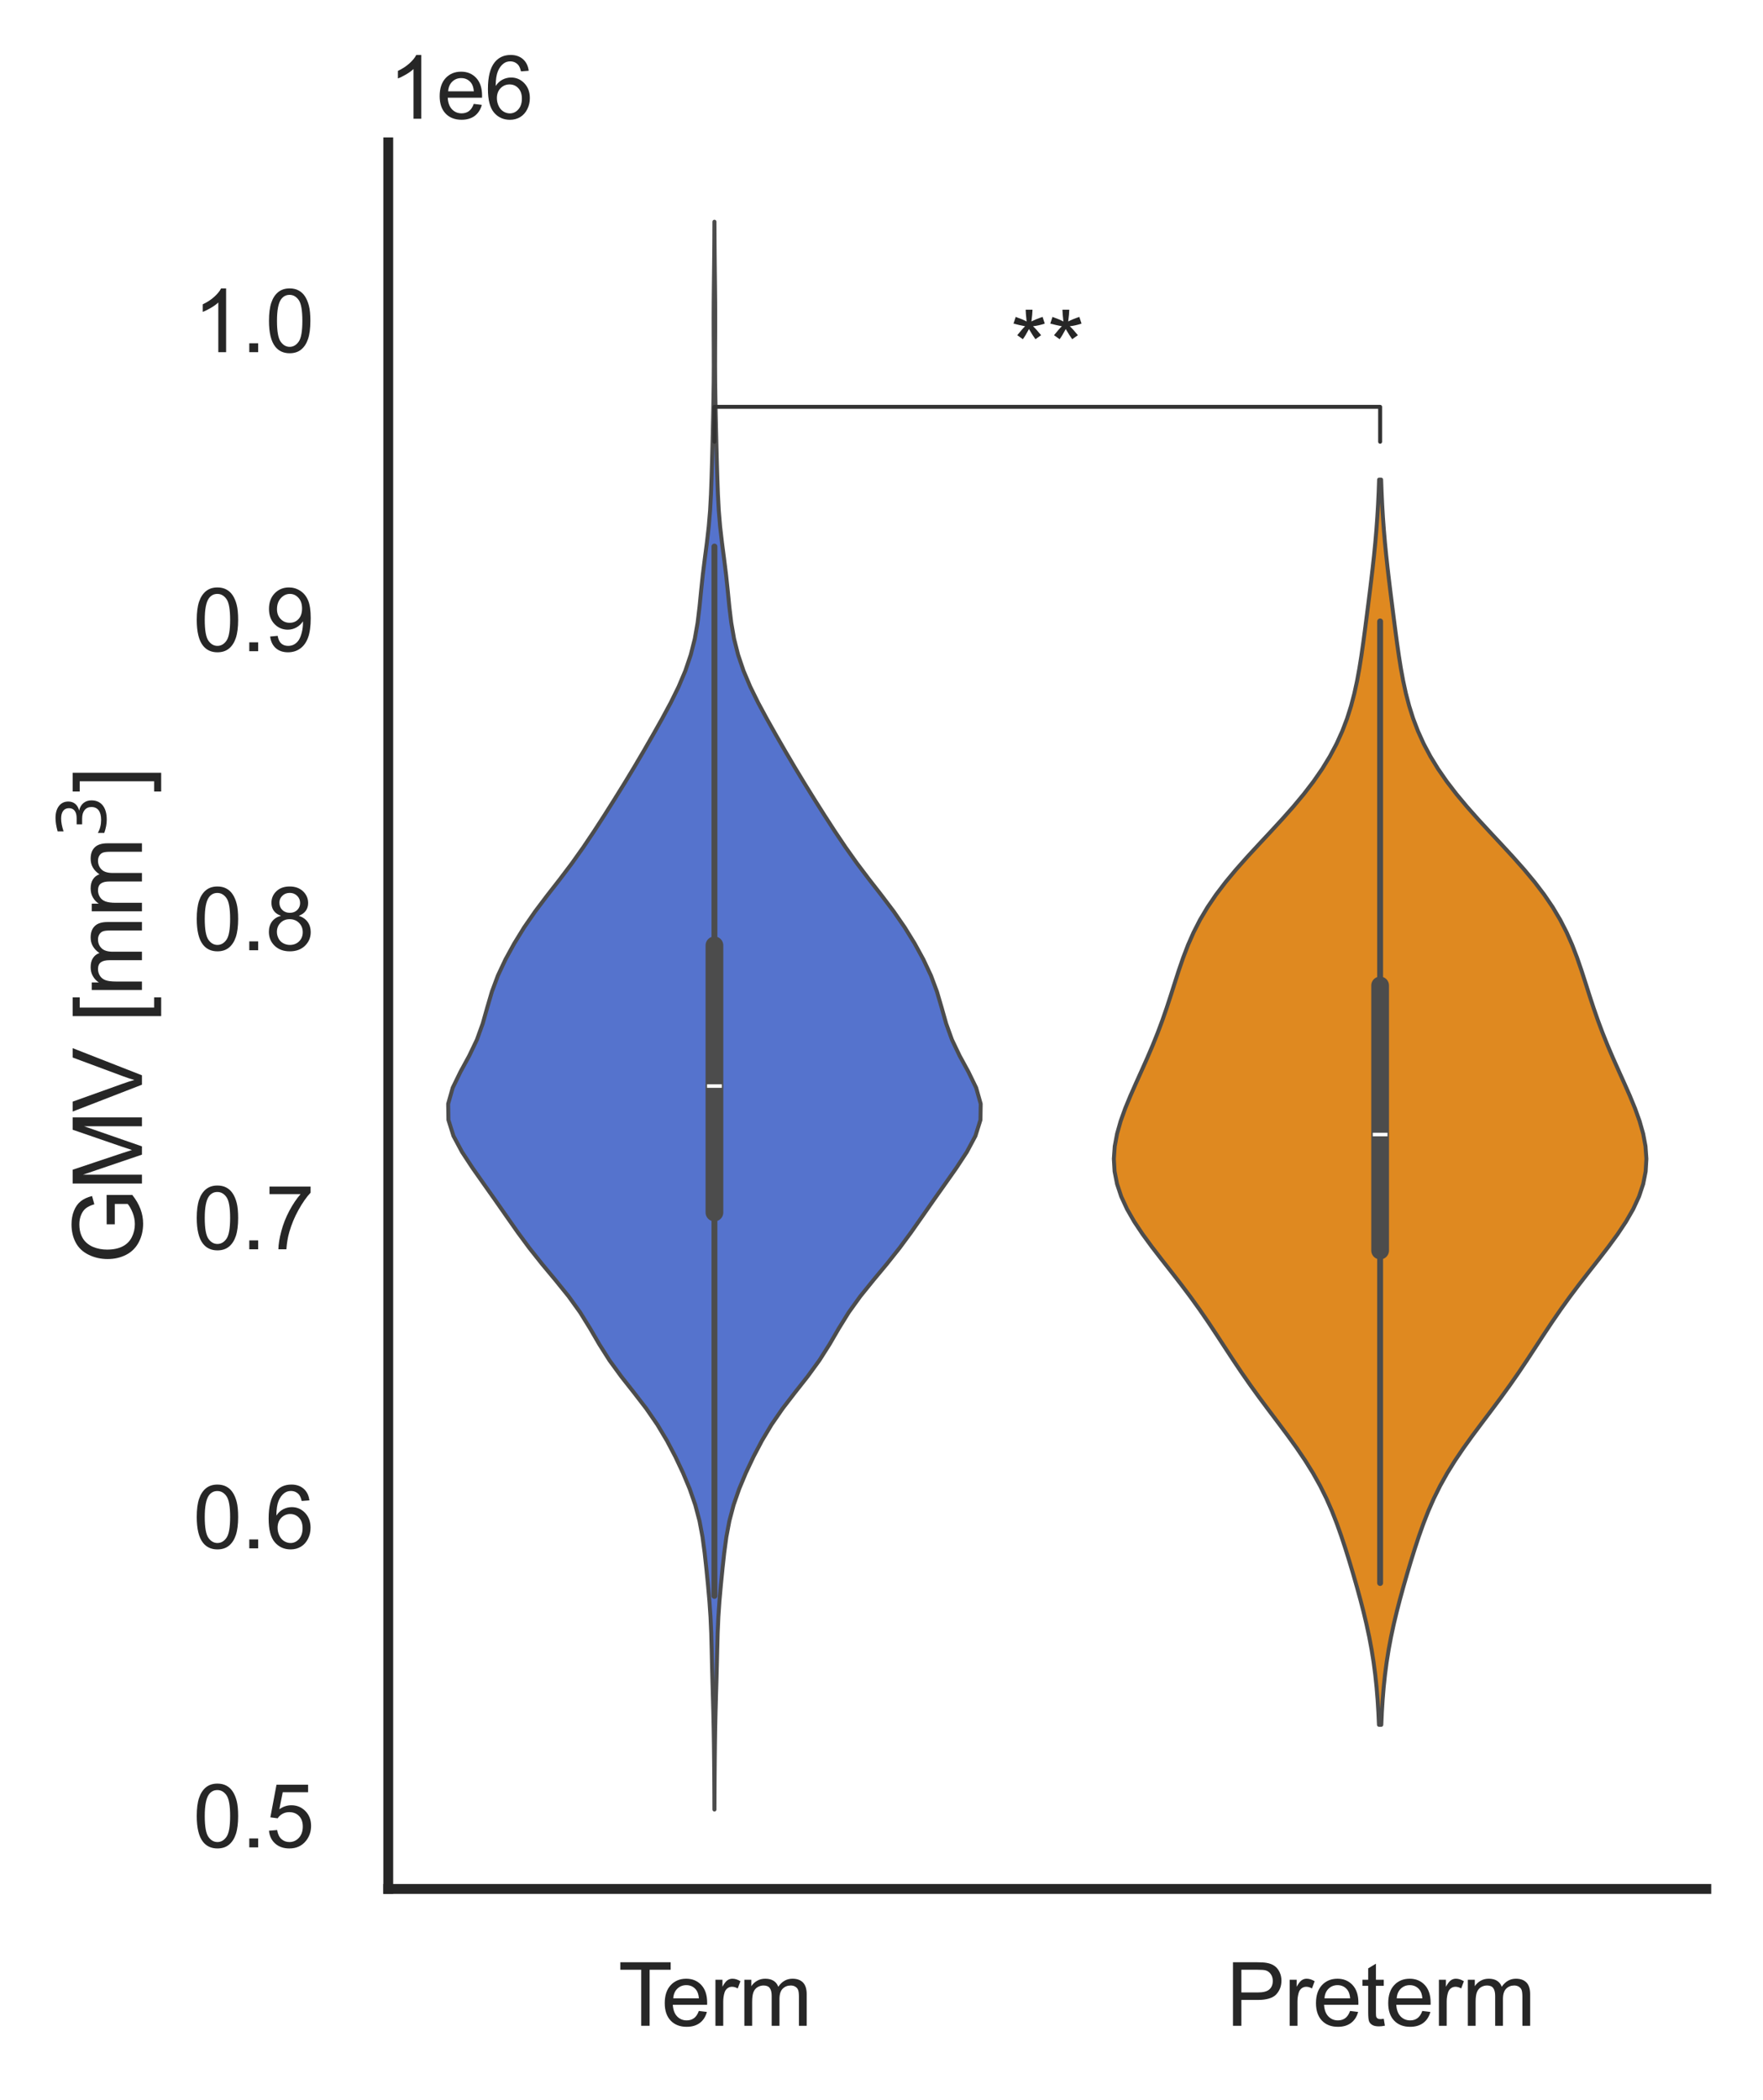 <?xml version="1.0" encoding="utf-8" standalone="no"?>
<!DOCTYPE svg PUBLIC "-//W3C//DTD SVG 1.1//EN"
  "http://www.w3.org/Graphics/SVG/1.1/DTD/svg11.dtd">
<svg xmlns:xlink="http://www.w3.org/1999/xlink" width="223.91pt" height="266.593pt" viewBox="0 0 223.91 266.593" xmlns="http://www.w3.org/2000/svg" version="1.1">
 <defs>
  <style type="text/css">*{stroke-linejoin: round; stroke-linecap: butt}</style>
 </defs>
 <g id="figure_1">
  <g id="patch_1">
   <path d="M 0 266.593 
L 223.91 266.593 
L 223.91 0 
L 0 0 
z
" style="fill: #ffffff"/>
  </g>
  <g id="axes_1">
   <g id="patch_2">
    <path d="M 49.31 239.834 
L 216.71 239.834 
L 216.71 18.074 
L 49.31 18.074 
z
" style="fill: #ffffff"/>
   </g>
   <g id="matplotlib.axis_1">
    <g id="xtick_1">
     <g id="text_1">
      <!-- Term -->
      <g style="fill: #262626" transform="translate(78.519 257.207) scale(0.11 -0.11)">
       <defs>
        <path id="ArialMT-54" d="M 1659 0 
L 1659 4041 
L 150 4041 
L 150 4581 
L 3781 4581 
L 3781 4041 
L 2266 4041 
L 2266 0 
L 1659 0 
z
" transform="scale(0.016)"/>
        <path id="ArialMT-65" d="M 2694 1069 
L 3275 997 
Q 3138 488 2766 206 
Q 2394 -75 1816 -75 
Q 1088 -75 661 373 
Q 234 822 234 1631 
Q 234 2469 665 2931 
Q 1097 3394 1784 3394 
Q 2450 3394 2872 2941 
Q 3294 2488 3294 1666 
Q 3294 1616 3291 1516 
L 816 1516 
Q 847 969 1125 678 
Q 1403 388 1819 388 
Q 2128 388 2347 550 
Q 2566 713 2694 1069 
z
M 847 1978 
L 2700 1978 
Q 2663 2397 2488 2606 
Q 2219 2931 1791 2931 
Q 1403 2931 1139 2672 
Q 875 2413 847 1978 
z
" transform="scale(0.016)"/>
        <path id="ArialMT-72" d="M 416 0 
L 416 3319 
L 922 3319 
L 922 2816 
Q 1116 3169 1280 3281 
Q 1444 3394 1641 3394 
Q 1925 3394 2219 3213 
L 2025 2691 
Q 1819 2813 1613 2813 
Q 1428 2813 1281 2702 
Q 1134 2591 1072 2394 
Q 978 2094 978 1738 
L 978 0 
L 416 0 
z
" transform="scale(0.016)"/>
        <path id="ArialMT-6d" d="M 422 0 
L 422 3319 
L 925 3319 
L 925 2853 
Q 1081 3097 1340 3245 
Q 1600 3394 1931 3394 
Q 2300 3394 2536 3241 
Q 2772 3088 2869 2813 
Q 3263 3394 3894 3394 
Q 4388 3394 4653 3120 
Q 4919 2847 4919 2278 
L 4919 0 
L 4359 0 
L 4359 2091 
Q 4359 2428 4304 2576 
Q 4250 2725 4106 2815 
Q 3963 2906 3769 2906 
Q 3419 2906 3187 2673 
Q 2956 2441 2956 1928 
L 2956 0 
L 2394 0 
L 2394 2156 
Q 2394 2531 2256 2718 
Q 2119 2906 1806 2906 
Q 1569 2906 1367 2781 
Q 1166 2656 1075 2415 
Q 984 2175 984 1722 
L 984 0 
L 422 0 
z
" transform="scale(0.016)"/>
       </defs>
       <use xlink:href="#ArialMT-54"/>
       <use xlink:href="#ArialMT-65" x="49.959"/>
       <use xlink:href="#ArialMT-72" x="105.574"/>
       <use xlink:href="#ArialMT-6d" x="138.875"/>
      </g>
     </g>
    </g>
    <g id="xtick_2">
     <g id="text_2">
      <!-- Preterm -->
      <g style="fill: #262626" transform="translate(155.725 257.207) scale(0.11 -0.11)">
       <defs>
        <path id="ArialMT-50" d="M 494 0 
L 494 4581 
L 2222 4581 
Q 2678 4581 2919 4538 
Q 3256 4481 3484 4323 
Q 3713 4166 3852 3881 
Q 3991 3597 3991 3256 
Q 3991 2672 3619 2267 
Q 3247 1863 2275 1863 
L 1100 1863 
L 1100 0 
L 494 0 
z
M 1100 2403 
L 2284 2403 
Q 2872 2403 3119 2622 
Q 3366 2841 3366 3238 
Q 3366 3525 3220 3729 
Q 3075 3934 2838 4000 
Q 2684 4041 2272 4041 
L 1100 4041 
L 1100 2403 
z
" transform="scale(0.016)"/>
        <path id="ArialMT-74" d="M 1650 503 
L 1731 6 
Q 1494 -44 1306 -44 
Q 1000 -44 831 53 
Q 663 150 594 308 
Q 525 466 525 972 
L 525 2881 
L 113 2881 
L 113 3319 
L 525 3319 
L 525 4141 
L 1084 4478 
L 1084 3319 
L 1650 3319 
L 1650 2881 
L 1084 2881 
L 1084 941 
Q 1084 700 1114 631 
Q 1144 563 1211 522 
Q 1278 481 1403 481 
Q 1497 481 1650 503 
z
" transform="scale(0.016)"/>
       </defs>
       <use xlink:href="#ArialMT-50"/>
       <use xlink:href="#ArialMT-72" x="66.699"/>
       <use xlink:href="#ArialMT-65" x="100"/>
       <use xlink:href="#ArialMT-74" x="155.615"/>
       <use xlink:href="#ArialMT-65" x="183.398"/>
       <use xlink:href="#ArialMT-72" x="239.014"/>
       <use xlink:href="#ArialMT-6d" x="272.314"/>
      </g>
     </g>
    </g>
   </g>
   <g id="matplotlib.axis_2">
    <g id="ytick_1">
     <g id="text_3">
      <!-- 0.5 -->
      <g style="fill: #262626" transform="translate(24.52 234.556) scale(0.11 -0.11)">
       <defs>
        <path id="ArialMT-30" d="M 266 2259 
Q 266 3072 433 3567 
Q 600 4063 929 4331 
Q 1259 4600 1759 4600 
Q 2128 4600 2406 4451 
Q 2684 4303 2865 4023 
Q 3047 3744 3150 3342 
Q 3253 2941 3253 2259 
Q 3253 1453 3087 958 
Q 2922 463 2592 192 
Q 2263 -78 1759 -78 
Q 1097 -78 719 397 
Q 266 969 266 2259 
z
M 844 2259 
Q 844 1131 1108 757 
Q 1372 384 1759 384 
Q 2147 384 2411 759 
Q 2675 1134 2675 2259 
Q 2675 3391 2411 3762 
Q 2147 4134 1753 4134 
Q 1366 4134 1134 3806 
Q 844 3388 844 2259 
z
" transform="scale(0.016)"/>
        <path id="ArialMT-2e" d="M 581 0 
L 581 641 
L 1222 641 
L 1222 0 
L 581 0 
z
" transform="scale(0.016)"/>
        <path id="ArialMT-35" d="M 266 1200 
L 856 1250 
Q 922 819 1161 601 
Q 1400 384 1738 384 
Q 2144 384 2425 690 
Q 2706 997 2706 1503 
Q 2706 1984 2436 2262 
Q 2166 2541 1728 2541 
Q 1456 2541 1237 2417 
Q 1019 2294 894 2097 
L 366 2166 
L 809 4519 
L 3088 4519 
L 3088 3981 
L 1259 3981 
L 1013 2750 
Q 1425 3038 1878 3038 
Q 2478 3038 2890 2622 
Q 3303 2206 3303 1553 
Q 3303 931 2941 478 
Q 2500 -78 1738 -78 
Q 1113 -78 717 272 
Q 322 622 266 1200 
z
" transform="scale(0.016)"/>
       </defs>
       <use xlink:href="#ArialMT-30"/>
       <use xlink:href="#ArialMT-2e" x="55.615"/>
       <use xlink:href="#ArialMT-35" x="83.398"/>
      </g>
     </g>
    </g>
    <g id="ytick_2">
     <g id="text_4">
      <!-- 0.6 -->
      <g style="fill: #262626" transform="translate(24.52 196.588) scale(0.11 -0.11)">
       <defs>
        <path id="ArialMT-36" d="M 3184 3459 
L 2625 3416 
Q 2550 3747 2413 3897 
Q 2184 4138 1850 4138 
Q 1581 4138 1378 3988 
Q 1113 3794 959 3422 
Q 806 3050 800 2363 
Q 1003 2672 1297 2822 
Q 1591 2972 1913 2972 
Q 2475 2972 2870 2558 
Q 3266 2144 3266 1488 
Q 3266 1056 3080 686 
Q 2894 316 2569 119 
Q 2244 -78 1831 -78 
Q 1128 -78 684 439 
Q 241 956 241 2144 
Q 241 3472 731 4075 
Q 1159 4600 1884 4600 
Q 2425 4600 2770 4297 
Q 3116 3994 3184 3459 
z
M 888 1484 
Q 888 1194 1011 928 
Q 1134 663 1356 523 
Q 1578 384 1822 384 
Q 2178 384 2434 671 
Q 2691 959 2691 1453 
Q 2691 1928 2437 2201 
Q 2184 2475 1800 2475 
Q 1419 2475 1153 2201 
Q 888 1928 888 1484 
z
" transform="scale(0.016)"/>
       </defs>
       <use xlink:href="#ArialMT-30"/>
       <use xlink:href="#ArialMT-2e" x="55.615"/>
       <use xlink:href="#ArialMT-36" x="83.398"/>
      </g>
     </g>
    </g>
    <g id="ytick_3">
     <g id="text_5">
      <!-- 0.7 -->
      <g style="fill: #262626" transform="translate(24.52 158.619) scale(0.11 -0.11)">
       <defs>
        <path id="ArialMT-37" d="M 303 3981 
L 303 4522 
L 3269 4522 
L 3269 4084 
Q 2831 3619 2401 2847 
Q 1972 2075 1738 1259 
Q 1569 684 1522 0 
L 944 0 
Q 953 541 1156 1306 
Q 1359 2072 1739 2783 
Q 2119 3494 2547 3981 
L 303 3981 
z
" transform="scale(0.016)"/>
       </defs>
       <use xlink:href="#ArialMT-30"/>
       <use xlink:href="#ArialMT-2e" x="55.615"/>
       <use xlink:href="#ArialMT-37" x="83.398"/>
      </g>
     </g>
    </g>
    <g id="ytick_4">
     <g id="text_6">
      <!-- 0.8 -->
      <g style="fill: #262626" transform="translate(24.52 120.651) scale(0.11 -0.11)">
       <defs>
        <path id="ArialMT-38" d="M 1131 2484 
Q 781 2613 612 2850 
Q 444 3088 444 3419 
Q 444 3919 803 4259 
Q 1163 4600 1759 4600 
Q 2359 4600 2725 4251 
Q 3091 3903 3091 3403 
Q 3091 3084 2923 2848 
Q 2756 2613 2416 2484 
Q 2838 2347 3058 2040 
Q 3278 1734 3278 1309 
Q 3278 722 2862 322 
Q 2447 -78 1769 -78 
Q 1091 -78 675 323 
Q 259 725 259 1325 
Q 259 1772 486 2073 
Q 713 2375 1131 2484 
z
M 1019 3438 
Q 1019 3113 1228 2906 
Q 1438 2700 1772 2700 
Q 2097 2700 2305 2904 
Q 2513 3109 2513 3406 
Q 2513 3716 2298 3927 
Q 2084 4138 1766 4138 
Q 1444 4138 1231 3931 
Q 1019 3725 1019 3438 
z
M 838 1322 
Q 838 1081 952 856 
Q 1066 631 1291 507 
Q 1516 384 1775 384 
Q 2178 384 2440 643 
Q 2703 903 2703 1303 
Q 2703 1709 2433 1975 
Q 2163 2241 1756 2241 
Q 1359 2241 1098 1978 
Q 838 1716 838 1322 
z
" transform="scale(0.016)"/>
       </defs>
       <use xlink:href="#ArialMT-30"/>
       <use xlink:href="#ArialMT-2e" x="55.615"/>
       <use xlink:href="#ArialMT-38" x="83.398"/>
      </g>
     </g>
    </g>
    <g id="ytick_5">
     <g id="text_7">
      <!-- 0.9 -->
      <g style="fill: #262626" transform="translate(24.52 82.683) scale(0.11 -0.11)">
       <defs>
        <path id="ArialMT-39" d="M 350 1059 
L 891 1109 
Q 959 728 1153 556 
Q 1347 384 1650 384 
Q 1909 384 2104 503 
Q 2300 622 2425 820 
Q 2550 1019 2634 1356 
Q 2719 1694 2719 2044 
Q 2719 2081 2716 2156 
Q 2547 1888 2255 1720 
Q 1963 1553 1622 1553 
Q 1053 1553 659 1965 
Q 266 2378 266 3053 
Q 266 3750 677 4175 
Q 1088 4600 1706 4600 
Q 2153 4600 2523 4359 
Q 2894 4119 3086 3673 
Q 3278 3228 3278 2384 
Q 3278 1506 3087 986 
Q 2897 466 2520 194 
Q 2144 -78 1638 -78 
Q 1100 -78 759 220 
Q 419 519 350 1059 
z
M 2653 3081 
Q 2653 3566 2395 3850 
Q 2138 4134 1775 4134 
Q 1400 4134 1122 3828 
Q 844 3522 844 3034 
Q 844 2597 1108 2323 
Q 1372 2050 1759 2050 
Q 2150 2050 2401 2323 
Q 2653 2597 2653 3081 
z
" transform="scale(0.016)"/>
       </defs>
       <use xlink:href="#ArialMT-30"/>
       <use xlink:href="#ArialMT-2e" x="55.615"/>
       <use xlink:href="#ArialMT-39" x="83.398"/>
      </g>
     </g>
    </g>
    <g id="ytick_6">
     <g id="text_8">
      <!-- 1.0 -->
      <g style="fill: #262626" transform="translate(24.52 44.714) scale(0.11 -0.11)">
       <defs>
        <path id="ArialMT-31" d="M 2384 0 
L 1822 0 
L 1822 3584 
Q 1619 3391 1289 3197 
Q 959 3003 697 2906 
L 697 3450 
Q 1169 3672 1522 3987 
Q 1875 4303 2022 4600 
L 2384 4600 
L 2384 0 
z
" transform="scale(0.016)"/>
       </defs>
       <use xlink:href="#ArialMT-31"/>
       <use xlink:href="#ArialMT-2e" x="55.615"/>
       <use xlink:href="#ArialMT-30" x="83.398"/>
      </g>
     </g>
    </g>
    <g id="text_9">
     <!-- GMV [mm$^3$] -->
     <g style="fill: #262626" transform="translate(18.12 160.514) rotate(-90) scale(0.12 -0.12)">
      <defs>
       <path id="ArialMT-47" d="M 2638 1797 
L 2638 2334 
L 4578 2338 
L 4578 638 
Q 4131 281 3656 101 
Q 3181 -78 2681 -78 
Q 2006 -78 1454 211 
Q 903 500 622 1047 
Q 341 1594 341 2269 
Q 341 2938 620 3517 
Q 900 4097 1425 4378 
Q 1950 4659 2634 4659 
Q 3131 4659 3532 4498 
Q 3934 4338 4162 4050 
Q 4391 3763 4509 3300 
L 3963 3150 
Q 3859 3500 3706 3700 
Q 3553 3900 3268 4020 
Q 2984 4141 2638 4141 
Q 2222 4141 1919 4014 
Q 1616 3888 1430 3681 
Q 1244 3475 1141 3228 
Q 966 2803 966 2306 
Q 966 1694 1177 1281 
Q 1388 869 1791 669 
Q 2194 469 2647 469 
Q 3041 469 3416 620 
Q 3791 772 3984 944 
L 3984 1797 
L 2638 1797 
z
" transform="scale(0.016)"/>
       <path id="ArialMT-4d" d="M 475 0 
L 475 4581 
L 1388 4581 
L 2472 1338 
Q 2622 884 2691 659 
Q 2769 909 2934 1394 
L 4031 4581 
L 4847 4581 
L 4847 0 
L 4263 0 
L 4263 3834 
L 2931 0 
L 2384 0 
L 1059 3900 
L 1059 0 
L 475 0 
z
" transform="scale(0.016)"/>
       <path id="ArialMT-56" d="M 1803 0 
L 28 4581 
L 684 4581 
L 1875 1253 
Q 2019 853 2116 503 
Q 2222 878 2363 1253 
L 3600 4581 
L 4219 4581 
L 2425 0 
L 1803 0 
z
" transform="scale(0.016)"/>
       <path id="ArialMT-20" transform="scale(0.016)"/>
       <path id="ArialMT-5b" d="M 434 -1272 
L 434 4581 
L 1675 4581 
L 1675 4116 
L 997 4116 
L 997 -806 
L 1675 -806 
L 1675 -1272 
L 434 -1272 
z
" transform="scale(0.016)"/>
       <path id="DejaVuSans-33" d="M 2597 2516 
Q 3050 2419 3304 2112 
Q 3559 1806 3559 1356 
Q 3559 666 3084 287 
Q 2609 -91 1734 -91 
Q 1441 -91 1130 -33 
Q 819 25 488 141 
L 488 750 
Q 750 597 1062 519 
Q 1375 441 1716 441 
Q 2309 441 2620 675 
Q 2931 909 2931 1356 
Q 2931 1769 2642 2001 
Q 2353 2234 1838 2234 
L 1294 2234 
L 1294 2753 
L 1863 2753 
Q 2328 2753 2575 2939 
Q 2822 3125 2822 3475 
Q 2822 3834 2567 4026 
Q 2313 4219 1838 4219 
Q 1578 4219 1281 4162 
Q 984 4106 628 3988 
L 628 4550 
Q 988 4650 1302 4700 
Q 1616 4750 1894 4750 
Q 2613 4750 3031 4423 
Q 3450 4097 3450 3541 
Q 3450 3153 3228 2886 
Q 3006 2619 2597 2516 
z
" transform="scale(0.016)"/>
       <path id="ArialMT-5d" d="M 1363 -1272 
L 122 -1272 
L 122 -806 
L 800 -806 
L 800 4116 
L 122 4116 
L 122 4581 
L 1363 4581 
L 1363 -1272 
z
" transform="scale(0.016)"/>
      </defs>
      <use xlink:href="#ArialMT-47" transform="translate(0 0.766)"/>
      <use xlink:href="#ArialMT-4d" transform="translate(77.783 0.766)"/>
      <use xlink:href="#ArialMT-56" transform="translate(161.084 0.766)"/>
      <use xlink:href="#ArialMT-20" transform="translate(227.783 0.766)"/>
      <use xlink:href="#ArialMT-5b" transform="translate(255.566 0.766)"/>
      <use xlink:href="#ArialMT-6d" transform="translate(283.35 0.766)"/>
      <use xlink:href="#ArialMT-6d" transform="translate(366.65 0.766)"/>
      <use xlink:href="#DejaVuSans-33" transform="translate(450.908 39.047) scale(0.7)"/>
      <use xlink:href="#ArialMT-5d" transform="translate(498.179 0.766)"/>
     </g>
    </g>
    <g id="text_10">
     <!-- 1e6 -->
     <g style="fill: #262626" transform="translate(49.31 15.074) scale(0.11 -0.11)">
      <use xlink:href="#ArialMT-31"/>
      <use xlink:href="#ArialMT-65" x="55.615"/>
      <use xlink:href="#ArialMT-36" x="111.23"/>
     </g>
    </g>
   </g>
   <g id="PolyCollection_1">
    <defs>
     <path id="me4aedb46aa" d="M 90.743 -36.84 
L 90.732 -36.84 
L 90.725 -38.876 
L 90.713 -40.913 
L 90.696 -42.949 
L 90.673 -44.985 
L 90.641 -47.022 
L 90.598 -49.058 
L 90.543 -51.094 
L 90.484 -53.131 
L 90.43 -55.167 
L 90.384 -57.203 
L 90.329 -59.24 
L 90.239 -61.276 
L 90.099 -63.313 
L 89.919 -65.349 
L 89.717 -67.385 
L 89.495 -69.422 
L 89.222 -71.458 
L 88.839 -73.494 
L 88.298 -75.531 
L 87.589 -77.567 
L 86.738 -79.603 
L 85.776 -81.64 
L 84.704 -83.676 
L 83.486 -85.713 
L 82.081 -87.749 
L 80.513 -89.785 
L 78.905 -91.822 
L 77.418 -93.858 
L 76.126 -95.894 
L 74.94 -97.931 
L 73.679 -99.967 
L 72.213 -102.003 
L 70.565 -104.04 
L 68.867 -106.076 
L 67.247 -108.113 
L 65.743 -110.149 
L 64.314 -112.185 
L 62.894 -114.222 
L 61.454 -116.258 
L 60.02 -118.294 
L 58.681 -120.331 
L 57.591 -122.367 
L 56.951 -124.403 
L 56.919 -126.44 
L 57.495 -128.476 
L 58.487 -130.513 
L 59.598 -132.549 
L 60.571 -134.585 
L 61.305 -136.622 
L 61.881 -138.658 
L 62.478 -140.694 
L 63.239 -142.731 
L 64.195 -144.767 
L 65.311 -146.803 
L 66.566 -148.84 
L 67.974 -150.876 
L 69.513 -152.913 
L 71.101 -154.949 
L 72.64 -156.985 
L 74.087 -159.022 
L 75.455 -161.058 
L 76.773 -163.094 
L 78.061 -165.131 
L 79.324 -167.167 
L 80.557 -169.203 
L 81.756 -171.24 
L 82.928 -173.276 
L 84.076 -175.313 
L 85.175 -177.349 
L 86.18 -179.385 
L 87.042 -181.422 
L 87.731 -183.458 
L 88.244 -185.494 
L 88.601 -187.531 
L 88.846 -189.567 
L 89.046 -191.603 
L 89.261 -193.64 
L 89.515 -195.676 
L 89.782 -197.713 
L 90.015 -199.749 
L 90.185 -201.785 
L 90.294 -203.822 
L 90.369 -205.858 
L 90.429 -207.894 
L 90.483 -209.931 
L 90.531 -211.967 
L 90.575 -214.003 
L 90.614 -216.04 
L 90.643 -218.076 
L 90.654 -220.113 
L 90.65 -222.149 
L 90.639 -224.185 
L 90.635 -226.222 
L 90.643 -228.258 
L 90.662 -230.294 
L 90.686 -232.331 
L 90.708 -234.367 
L 90.723 -236.403 
L 90.731 -238.44 
L 90.743 -238.44 
L 90.743 -238.44 
L 90.752 -236.403 
L 90.767 -234.367 
L 90.788 -232.331 
L 90.812 -230.294 
L 90.832 -228.258 
L 90.84 -226.222 
L 90.835 -224.185 
L 90.825 -222.149 
L 90.82 -220.113 
L 90.832 -218.076 
L 90.86 -216.04 
L 90.899 -214.003 
L 90.944 -211.967 
L 90.992 -209.931 
L 91.045 -207.894 
L 91.106 -205.858 
L 91.18 -203.822 
L 91.29 -201.785 
L 91.459 -199.749 
L 91.693 -197.713 
L 91.96 -195.676 
L 92.213 -193.64 
L 92.428 -191.603 
L 92.628 -189.567 
L 92.874 -187.531 
L 93.23 -185.494 
L 93.743 -183.458 
L 94.433 -181.422 
L 95.294 -179.385 
L 96.299 -177.349 
L 97.399 -175.313 
L 98.546 -173.276 
L 99.719 -171.24 
L 100.918 -169.203 
L 102.151 -167.167 
L 103.414 -165.131 
L 104.702 -163.094 
L 106.019 -161.058 
L 107.387 -159.022 
L 108.835 -156.985 
L 110.374 -154.949 
L 111.961 -152.913 
L 113.501 -150.876 
L 114.908 -148.84 
L 116.164 -146.803 
L 117.279 -144.767 
L 118.235 -142.731 
L 118.996 -140.694 
L 119.594 -138.658 
L 120.17 -136.622 
L 120.903 -134.585 
L 121.876 -132.549 
L 122.988 -130.513 
L 123.979 -128.476 
L 124.555 -126.44 
L 124.524 -124.403 
L 123.884 -122.367 
L 122.794 -120.331 
L 121.455 -118.294 
L 120.021 -116.258 
L 118.58 -114.222 
L 117.16 -112.185 
L 115.731 -110.149 
L 114.228 -108.113 
L 112.607 -106.076 
L 110.91 -104.04 
L 109.262 -102.003 
L 107.796 -99.967 
L 106.534 -97.931 
L 105.349 -95.894 
L 104.056 -93.858 
L 102.569 -91.822 
L 100.962 -89.785 
L 99.394 -87.749 
L 97.989 -85.713 
L 96.77 -83.676 
L 95.699 -81.64 
L 94.737 -79.603 
L 93.886 -77.567 
L 93.177 -75.531 
L 92.636 -73.494 
L 92.253 -71.458 
L 91.979 -69.422 
L 91.758 -67.385 
L 91.556 -65.349 
L 91.375 -63.313 
L 91.236 -61.276 
L 91.146 -59.24 
L 91.091 -57.203 
L 91.044 -55.167 
L 90.991 -53.131 
L 90.931 -51.094 
L 90.876 -49.058 
L 90.833 -47.022 
L 90.802 -44.985 
L 90.779 -42.949 
L 90.762 -40.913 
L 90.75 -38.876 
L 90.743 -36.84 
z
" style="stroke: #4c4c4c; stroke-width: 0.5"/>
    </defs>
    <g clip-path="url(#pc092778175)">
     <use xlink:href="#me4aedb46aa" x="0" y="266.593" style="fill: #5573cd; stroke: #4c4c4c; stroke-width: 0.5"/>
    </g>
   </g>
   <g id="PolyCollection_2">
    <defs>
     <path id="m8c92c2f86d" d="M 175.433 -47.598 
L 175.133 -47.598 
L 175.06 -49.195 
L 174.961 -50.792 
L 174.829 -52.388 
L 174.66 -53.985 
L 174.449 -55.582 
L 174.194 -57.179 
L 173.893 -58.776 
L 173.55 -60.373 
L 173.169 -61.97 
L 172.755 -63.567 
L 172.316 -65.164 
L 171.856 -66.761 
L 171.378 -68.358 
L 170.88 -69.955 
L 170.353 -71.552 
L 169.785 -73.149 
L 169.159 -74.746 
L 168.457 -76.343 
L 167.664 -77.94 
L 166.771 -79.537 
L 165.779 -81.134 
L 164.698 -82.731 
L 163.548 -84.328 
L 162.356 -85.925 
L 161.152 -87.522 
L 159.962 -89.118 
L 158.806 -90.715 
L 157.693 -92.312 
L 156.62 -93.909 
L 155.572 -95.506 
L 154.53 -97.103 
L 153.47 -98.7 
L 152.371 -100.297 
L 151.222 -101.894 
L 150.021 -103.491 
L 148.782 -105.088 
L 147.529 -106.685 
L 146.296 -108.282 
L 145.126 -109.879 
L 144.06 -111.476 
L 143.142 -113.073 
L 142.404 -114.67 
L 141.872 -116.267 
L 141.558 -117.864 
L 141.465 -119.461 
L 141.578 -121.058 
L 141.877 -122.655 
L 142.33 -124.252 
L 142.904 -125.849 
L 143.56 -127.445 
L 144.264 -129.042 
L 144.985 -130.639 
L 145.697 -132.236 
L 146.38 -133.833 
L 147.022 -135.43 
L 147.62 -137.027 
L 148.175 -138.624 
L 148.698 -140.221 
L 149.207 -141.818 
L 149.722 -143.415 
L 150.273 -145.012 
L 150.886 -146.609 
L 151.59 -148.206 
L 152.408 -149.803 
L 153.357 -151.4 
L 154.441 -152.997 
L 155.657 -154.594 
L 156.987 -156.191 
L 158.406 -157.788 
L 159.879 -159.385 
L 161.371 -160.982 
L 162.842 -162.579 
L 164.259 -164.175 
L 165.592 -165.772 
L 166.819 -167.369 
L 167.925 -168.966 
L 168.903 -170.563 
L 169.751 -172.16 
L 170.475 -173.757 
L 171.083 -175.354 
L 171.589 -176.951 
L 172.008 -178.548 
L 172.356 -180.145 
L 172.649 -181.742 
L 172.903 -183.339 
L 173.132 -184.936 
L 173.346 -186.533 
L 173.553 -188.13 
L 173.757 -189.727 
L 173.957 -191.324 
L 174.152 -192.921 
L 174.339 -194.518 
L 174.513 -196.115 
L 174.67 -197.712 
L 174.808 -199.309 
L 174.924 -200.905 
L 175.019 -202.502 
L 175.095 -204.099 
L 175.152 -205.696 
L 175.413 -205.696 
L 175.413 -205.696 
L 175.471 -204.099 
L 175.546 -202.502 
L 175.641 -200.905 
L 175.758 -199.309 
L 175.895 -197.712 
L 176.053 -196.115 
L 176.226 -194.518 
L 176.413 -192.921 
L 176.608 -191.324 
L 176.809 -189.727 
L 177.012 -188.13 
L 177.219 -186.533 
L 177.433 -184.936 
L 177.662 -183.339 
L 177.916 -181.742 
L 178.21 -180.145 
L 178.557 -178.548 
L 178.976 -176.951 
L 179.482 -175.354 
L 180.091 -173.757 
L 180.814 -172.16 
L 181.663 -170.563 
L 182.64 -168.966 
L 183.746 -167.369 
L 184.973 -165.772 
L 186.306 -164.175 
L 187.723 -162.579 
L 189.195 -160.982 
L 190.686 -159.385 
L 192.16 -157.788 
L 193.578 -156.191 
L 194.909 -154.594 
L 196.124 -152.997 
L 197.209 -151.4 
L 198.157 -149.803 
L 198.975 -148.206 
L 199.68 -146.609 
L 200.293 -145.012 
L 200.843 -143.415 
L 201.359 -141.818 
L 201.867 -140.221 
L 202.39 -138.624 
L 202.946 -137.027 
L 203.543 -135.43 
L 204.185 -133.833 
L 204.868 -132.236 
L 205.58 -130.639 
L 206.301 -129.042 
L 207.005 -127.445 
L 207.662 -125.849 
L 208.235 -124.252 
L 208.689 -122.655 
L 208.987 -121.058 
L 209.101 -119.461 
L 209.007 -117.864 
L 208.694 -116.267 
L 208.162 -114.67 
L 207.424 -113.073 
L 206.505 -111.476 
L 205.44 -109.879 
L 204.269 -108.282 
L 203.037 -106.685 
L 201.783 -105.088 
L 200.544 -103.491 
L 199.344 -101.894 
L 198.195 -100.297 
L 197.096 -98.7 
L 196.035 -97.103 
L 194.993 -95.506 
L 193.946 -93.909 
L 192.873 -92.312 
L 191.76 -90.715 
L 190.604 -89.118 
L 189.414 -87.522 
L 188.209 -85.925 
L 187.017 -84.328 
L 185.867 -82.731 
L 184.786 -81.134 
L 183.794 -79.537 
L 182.902 -77.94 
L 182.109 -76.343 
L 181.407 -74.746 
L 180.781 -73.149 
L 180.212 -71.552 
L 179.686 -69.955 
L 179.187 -68.358 
L 178.71 -66.761 
L 178.25 -65.164 
L 177.811 -63.567 
L 177.397 -61.97 
L 177.015 -60.373 
L 176.672 -58.776 
L 176.372 -57.179 
L 176.116 -55.582 
L 175.905 -53.985 
L 175.736 -52.388 
L 175.605 -50.792 
L 175.505 -49.195 
L 175.433 -47.598 
z
" style="stroke: #4c4c4c; stroke-width: 0.5"/>
    </defs>
    <g clip-path="url(#pc092778175)">
     <use xlink:href="#m8c92c2f86d" x="0" y="266.593" style="fill: #df8920; stroke: #4c4c4c; stroke-width: 0.5"/>
    </g>
   </g>
   <g id="line2d_1">
    <path d="M 90.737 202.627 
L 90.737 69.397 
" clip-path="url(#pc092778175)" style="fill: none; stroke: #4c4c4c; stroke-width: 0.75; stroke-linecap: round"/>
   </g>
   <g id="line2d_2">
    <path d="M 90.737 153.947 
L 90.737 120.029 
" clip-path="url(#pc092778175)" style="fill: none; stroke: #4c4c4c; stroke-width: 2.25; stroke-linecap: round"/>
   </g>
   <g id="line2d_3">
    <path d="M 90.737 137.894 
" clip-path="url(#pc092778175)" style="fill: none; stroke: #4c4c4c; stroke-width: 1.5; stroke-linecap: round"/>
    <defs>
     <path id="ma9516bc2a9" d="M 0.938 0 
L -0.938 -0 
" style="stroke: #ffffff; stroke-width: 0.45"/>
    </defs>
    <g clip-path="url(#pc092778175)">
     <use xlink:href="#ma9516bc2a9" x="90.737" y="137.894" style="fill: #ffffff; stroke: #ffffff; stroke-width: 0.45"/>
    </g>
   </g>
   <g id="line2d_4">
    <path d="M 175.283 200.989 
L 175.283 78.904 
" clip-path="url(#pc092778175)" style="fill: none; stroke: #4c4c4c; stroke-width: 0.75; stroke-linecap: round"/>
   </g>
   <g id="line2d_5">
    <path d="M 175.283 158.777 
L 175.283 125.121 
" clip-path="url(#pc092778175)" style="fill: none; stroke: #4c4c4c; stroke-width: 2.25; stroke-linecap: round"/>
   </g>
   <g id="line2d_6">
    <path d="M 175.283 144.048 
" clip-path="url(#pc092778175)" style="fill: none; stroke: #4c4c4c; stroke-width: 1.5; stroke-linecap: round"/>
    <g clip-path="url(#pc092778175)">
     <use xlink:href="#ma9516bc2a9" x="175.283" y="144.048" style="fill: #ffffff; stroke: #ffffff; stroke-width: 0.45"/>
    </g>
   </g>
   <g id="line2d_7">
    <path d="M 90.737 56.091 
L 90.737 51.656 
L 175.283 51.656 
L 175.283 56.091 
" style="fill: none; stroke: #333333; stroke-width: 0.5; stroke-linecap: round"/>
   </g>
   <g id="patch_3">
    <path d="M 49.31 239.834 
L 49.31 18.074 
" style="fill: none; stroke: #262626; stroke-width: 1.25; stroke-linejoin: miter; stroke-linecap: square"/>
   </g>
   <g id="patch_4">
    <path d="M 49.31 239.834 
L 216.71 239.834 
" style="fill: none; stroke: #262626; stroke-width: 1.25; stroke-linejoin: miter; stroke-linecap: square"/>
   </g>
   <g id="text_11">
    <!-- ** -->
    <g style="fill: #262626" transform="translate(128.339 48.271) scale(0.12 -0.12)">
     <defs>
      <path id="ArialMT-2a" d="M 200 3741 
L 344 4184 
Q 841 4009 1066 3881 
Q 1006 4447 1003 4659 
L 1456 4659 
Q 1447 4350 1384 3884 
Q 1706 4047 2122 4184 
L 2266 3741 
Q 1869 3609 1488 3566 
Q 1678 3400 2025 2975 
L 1650 2709 
Q 1469 2956 1222 3381 
Q 991 2941 816 2709 
L 447 2975 
Q 809 3422 966 3566 
Q 563 3644 200 3741 
z
" transform="scale(0.016)"/>
     </defs>
     <use xlink:href="#ArialMT-2a"/>
     <use xlink:href="#ArialMT-2a" x="38.916"/>
    </g>
   </g>
  </g>
 </g>
 <defs>
  <clipPath id="pc092778175">
   <rect x="49.31" y="18.074" width="167.4" height="221.76"/>
  </clipPath>
 </defs>
</svg>
